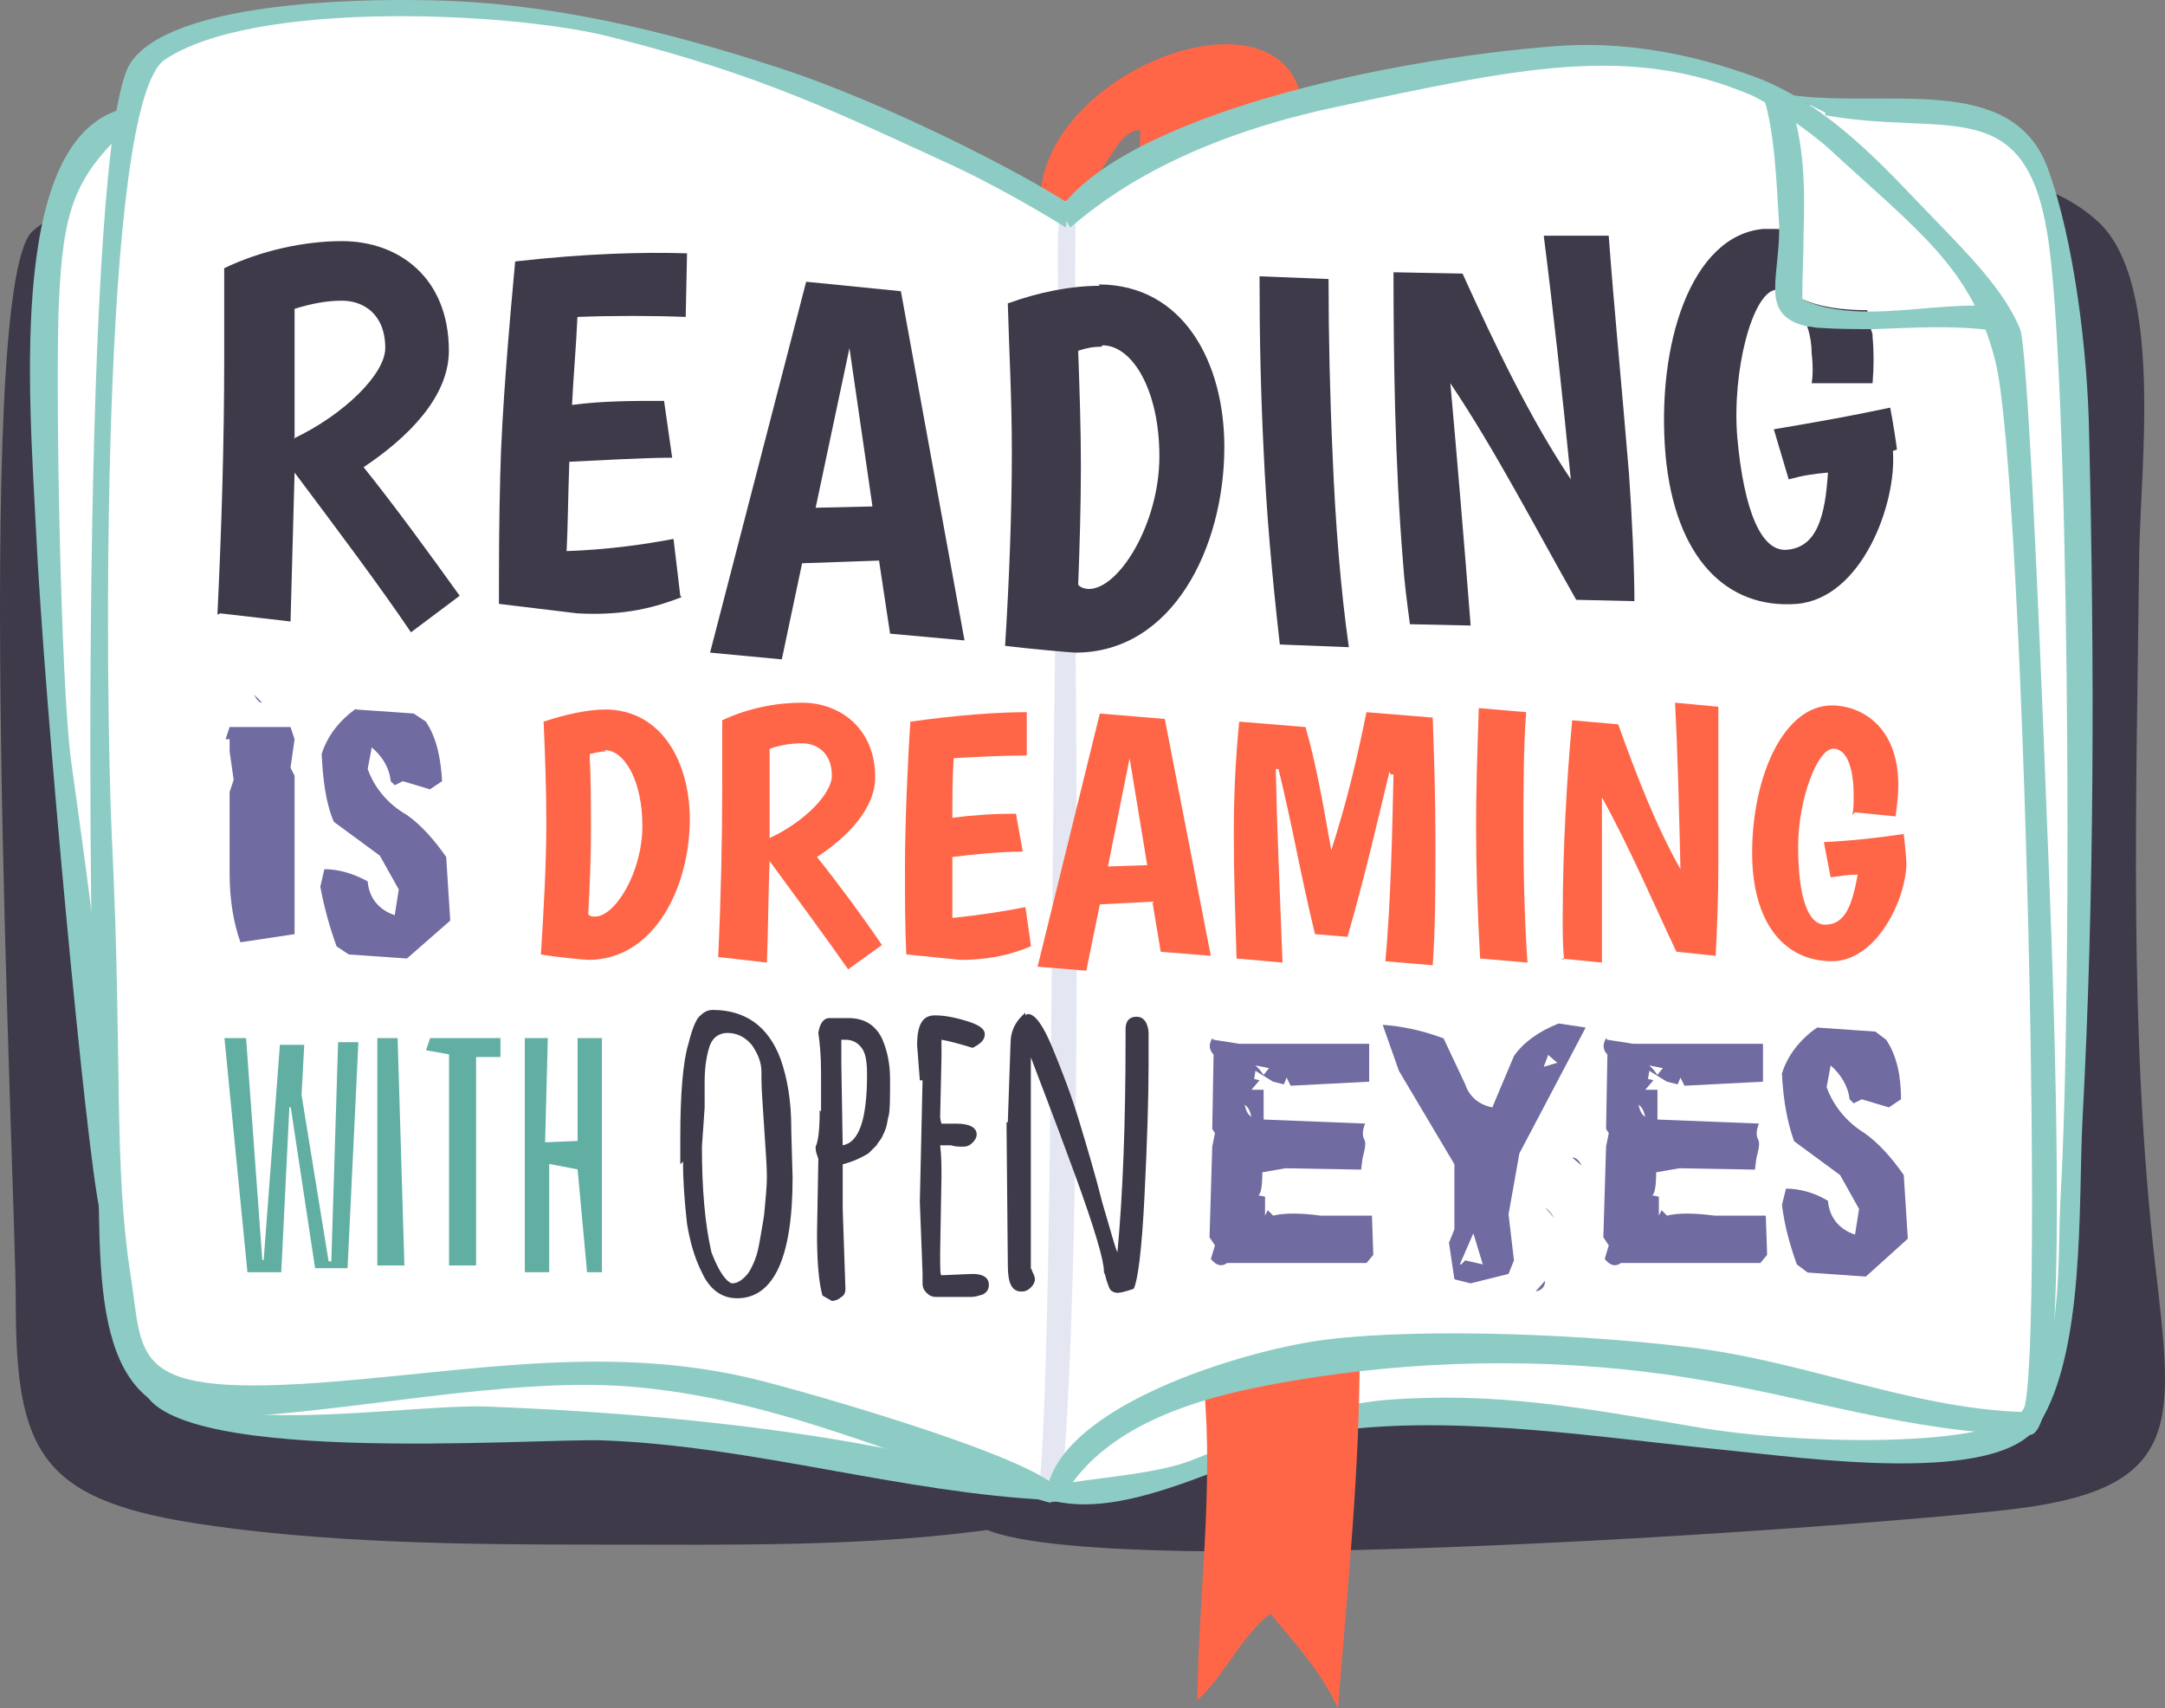 <?xml version="1.0" encoding="UTF-8" standalone="no"?>
<!-- Created with Inkscape (http://www.inkscape.org/) -->

<svg
   xmlns:dc="http://purl.org/dc/elements/1.1/"
   xmlns:cc="http://creativecommons.org/ns#"
   xmlns:rdf="http://www.w3.org/1999/02/22-rdf-syntax-ns#"
   xmlns:svg="http://www.w3.org/2000/svg"
   xmlns="http://www.w3.org/2000/svg"
   xmlns:sodipodi="http://sodipodi.sourceforge.net/DTD/sodipodi-0.dtd"
   xmlns:inkscape="http://www.inkscape.org/namespaces/inkscape"
   width="1400mm"
   height="1104.571mm"
   viewBox="0 0 1400 1104.571"
   version="1.1"
   id="svg9245"
   inkscape:version="0.92.3 (2405546, 2018-03-11)"
   sodipodi:docname="9505.svg">
  <rect x="0" y="0" width="1400" height="1104.571" fill="#808080" stroke="none"/>
  <defs
     id="defs9239" />
  <sodipodi:namedview
     id="base"
     pagecolor="#ffffff"
     bordercolor="#666666"
     borderopacity="1.0"
     inkscape:pageopacity="0.0"
     inkscape:pageshadow="2"
     inkscape:zoom="0.021875"
     inkscape:cx="11732.866"
     inkscape:cy="-2503.8757"
     inkscape:document-units="mm"
     inkscape:current-layer="layer1"
     showgrid="false"
     fit-margin-top="0"
     fit-margin-left="0"
     fit-margin-right="0"
     fit-margin-bottom="0"
     inkscape:window-width="1280"
     inkscape:window-height="657"
     inkscape:window-x="-8"
     inkscape:window-y="-8"
     inkscape:window-maximized="1" />
  <g
     inkscape:label="Layer 1"
     inkscape:groupmode="layer"
     id="layer1"
     transform="translate(1649.452,-213.803)">
    <path
       style="clip-rule:evenodd;fill:#ff6648;fill-rule:nonzero;stroke-width:0.875;image-rendering:optimizeQuality;shape-rendering:geometricPrecision;text-rendering:geometricPrecision"
       inkscape:connector-curvature="0"
       id="path2475"
       d="m -976.748,346.952 c -3.501,-86.641 159.279,-148.777 169.781,-64.762 -38.507,5.251 -71.763,10.502 -105.019,28.88 -0.861,-3.501 0,-9.627 0,-13.127 -13.127,0 -18.378,18.378 -28.88,29.755 -9.627,9.627 -12.252,14.878 -22.754,21.879 l -13.127,-3.501 z"
       class="fil12" />
    <path
       style="clip-rule:evenodd;fill:#3e3a49;fill-rule:nonzero;stroke-width:0.875;image-rendering:optimizeQuality;shape-rendering:geometricPrecision;text-rendering:geometricPrecision"
       inkscape:connector-curvature="0"
       id="path2477"
       d="m -1023.132,1191.476 c -1.757,53.385 603.858,7.876 680.872,-2.619 105.016,-14.003 98.015,-56.886 86.638,-155.779 -17.5,-151.4 -12.249,-303.678 -10.498,-461.207 0.861,-56.882 15.749,-175.029 -26.255,-214.411 -67.387,-63.012 -234.543,-26.255 -315.058,-23.629 -226.663,8.752 -448.954,22.754 -677.368,24.505 -71.763,0.861 -144.402,-0.861 -216.165,-6.126 -40.257,-3.501 -98.893,-15.753 -127.774,11.377 -39.382,38.507 -10.502,616.985 -10.502,692.246 0,95.393 15.753,126.898 114.646,142.651 84.016,13.127 175.907,14.002 260.798,14.002 85.762,0 176.779,1.757 259.92,-10.502 l -18.378,-8.752 z"
       class="fil9" />
    <path
       style="clip-rule:evenodd;fill:#ffffff;fill-rule:nonzero;stroke-width:0.875;image-rendering:optimizeQuality;shape-rendering:geometricPrecision;text-rendering:geometricPrecision"
       inkscape:connector-curvature="0"
       id="path2479"
       d="m -962.745,348.703 c -97.143,-64.762 -232.793,-110.27 -353.562,-127.774 -126.023,-17.503 -258.173,3.501 -253.797,74.389 -84.891,7.001 -46.383,342.185 -30.631,472.584 11.377,99.768 7.876,363.188 91.017,358.813 81.39,26.255 291.425,4.376 407.822,34.131 70.888,10.502 121.647,28.88 192.536,10.502 75.264,-19.254 125.148,-47.259 210.035,-43.758 102.394,3.501 232.793,36.757 335.187,22.754 54.26,-23.629 50.759,-119.022 54.26,-192.532 4.376,-71.763 2.619,-138.275 5.251,-210.039 2.619,-80.515 8.752,-157.529 0,-230.164 -7.001,-58.636 -7.001,-135.65 -28.005,-189.91 -26.255,-66.512 -110.27,-30.631 -175.907,-52.51 -24.505,-14.878 -53.385,-24.505 -88.391,-25.38 -33.256,-1.757 -79.64,5.251 -109.395,10.502 -96.264,18.378 -171.528,25.38 -251.168,88.391 l -4.376,-0.861 z"
       class="fil0" />
    <path
       style="clip-rule:evenodd;fill:#e4e7f2;fill-rule:nonzero;stroke-width:0.875;image-rendering:optimizeQuality;shape-rendering:geometricPrecision;text-rendering:geometricPrecision"
       inkscape:connector-curvature="0"
       id="path2481"
       d="m -963.621,1183.6 c 11.377,-111.145 11.377,-351.811 9.627,-565.351 -0.861,-95.389 0,-271.297 0,-271.297 -19.254,-21.879 -7.876,64.762 -10.502,147.027 -6.126,222.288 -3.501,589.852 -13.127,684.369 z"
       class="fil13" />
    <path
       style="clip-rule:evenodd;fill:#8dccc4;fill-rule:nonzero;stroke-width:0.875;image-rendering:optimizeQuality;shape-rendering:geometricPrecision;text-rendering:geometricPrecision"
       inkscape:connector-curvature="0"
       id="path2483"
       d="m -957.495,346.077 c -31.506,-21.004 -120.772,-66.512 -188.16,-88.391 -75.26,-24.505 -150.524,-42.883 -230.164,-43.758 -47.259,-0.861 -162.78,1.757 -189.035,40.257 -32.381,46.384 -28.005,587.23 -21.879,698.375 4.376,71.763 -10.502,178.529 75.264,177.654 79.64,-0.861 192.536,-28.005 276.551,-19.254 96.264,9.627 170.653,48.134 264.295,74.389 44.633,-13.127 -141.776,-67.387 -186.409,-78.764 -89.263,-22.754 -173.279,-8.752 -260.795,-0.861 -149.653,14.003 -138.275,-10.502 -147.027,-66.512 -11.377,-71.76 -5.251,-140.898 -12.252,-283.549 -4.376,-91.892 -7.876,-474.334 34.131,-503.214 58.636,-39.382 226.667,-30.631 287.928,-14.878 98.015,24.505 148.774,49.884 221.412,83.14 22.754,10.502 52.51,27.13 73.514,40.257 l 0.861,-14.003 z"
       class="fil11" />
    <path
       style="clip-rule:evenodd;fill:#8dccc4;fill-rule:nonzero;stroke-width:0.875;image-rendering:optimizeQuality;shape-rendering:geometricPrecision;text-rendering:geometricPrecision"
       inkscape:connector-curvature="0"
       id="path2485"
       d="m -469.158,288.317 c 77.889,14.003 128.649,-14.878 143.526,76.139 14.003,81.39 16.628,478.71 8.752,621.361 -2.619,48.13 2.619,98.89 -25.38,140.898 -18.378,22.754 -140.901,21.879 -210.914,9.627 -72.638,-12.252 -128.649,-22.754 -198.658,-17.503 -45.508,3.501 -86.641,23.629 -127.774,39.382 -36.757,14.003 -112.896,11.377 -91.017,25.38 56.885,15.753 134.775,-38.507 191.66,-45.508 77.886,-8.752 164.527,5.251 244.167,13.127 53.385,5.251 178.533,23.629 203.913,-16.628 29.755,-47.259 25.38,-141.773 28.005,-195.158 7.876,-146.152 7.876,-297.555 4.376,-444.579 -0.861,-52.51 -9.627,-126.023 -27.13,-173.282 -23.629,-61.261 -104.144,-37.632 -166.281,-46.384 l 22.754,11.377 z"
       class="fil11" />
    <path
       style="clip-rule:evenodd;fill:#8dccc4;fill-rule:nonzero;stroke-width:0.875;image-rendering:optimizeQuality;shape-rendering:geometricPrecision;text-rendering:geometricPrecision"
       inkscape:connector-curvature="0"
       id="path2487"
       d="m -981.999,1173.973 c -105.019,-33.256 -238.044,-46.383 -352.687,-50.759 -54.26,-1.757 -181.159,21.879 -223.166,-16.628 2.619,56.886 256.422,36.757 298.43,38.507 96.264,3.501 194.282,34.131 288.8,38.507 l -10.502,-9.627 z"
       class="fil11" />
    <path
       style="clip-rule:evenodd;fill:#8dccc4;fill-rule:nonzero;stroke-width:0.875;image-rendering:optimizeQuality;shape-rendering:geometricPrecision;text-rendering:geometricPrecision"
       inkscape:connector-curvature="0"
       id="path2489"
       d="m -1564.853,283.066 c -80.515,13.127 -65.637,185.534 -61.261,274.797 5.251,109.395 32.381,399.949 41.133,438.456 0.861,0 3.501,1.757 3.501,1.757 14.003,-49.009 -14.878,-239.794 -21.879,-291.429 -7.001,-49.884 -10.502,-250.293 -7.876,-300.177 2.619,-52.51 8.752,-76.139 40.257,-105.895 l 6.126,-16.628 z"
       class="fil11" />
    <path
       style="clip-rule:evenodd;fill:#ff6648;fill-rule:nonzero;stroke-width:0.875;image-rendering:optimizeQuality;shape-rendering:geometricPrecision;text-rendering:geometricPrecision"
       inkscape:connector-curvature="0"
       id="path2491"
       d="m -870.854,1110.961 c 6.126,65.637 -3.501,134.775 -4.376,202.162 18.378,-16.628 28.005,-41.133 47.259,-56.01 16.628,20.129 32.381,36.757 43.758,61.261 6.126,-77.889 14.003,-154.028 14.003,-229.292 l -101.519,22.754 z"
       class="fil12" />
    <path
       style="clip-rule:evenodd;fill:#8dccc4;fill-rule:nonzero;stroke-width:0.875;image-rendering:optimizeQuality;shape-rendering:geometricPrecision;text-rendering:geometricPrecision"
       inkscape:connector-curvature="0"
       id="path2493"
       d="m -964.496,349.578 c 42.883,-60.386 207.413,-97.143 320.306,-105.895 43.758,-3.501 87.516,4.376 130.399,20.129 48.134,18.378 84.015,59.511 112.021,88.391 25.38,26.255 48.134,49.009 58.636,74.389 4.376,11.377 11.377,161.901 17.503,322.056 7.876,189.91 12.252,392.944 -11.377,392.944 -79.64,-1.757 -141.776,-24.505 -219.666,-36.757 -80.515,-13.127 -164.53,-12.252 -240.666,-0.861 -57.761,8.752 -135.65,23.629 -166.281,80.515 0,0 -9.627,0.861 -9.627,0 0.861,-57.761 118.147,-94.517 172.407,-103.269 54.26,-8.752 162.777,-6.126 242.416,3.501 75.264,8.752 143.526,39.382 216.165,42.008 15.753,3.501 1.757,-602.104 -16.628,-678.243 -14.878,-61.261 -50.759,-85.766 -108.52,-139.151 -9.627,-8.752 -37.632,-28.88 -49.884,-34.131 -78.765,-33.256 -149.653,-17.503 -268.671,7.876 -111.145,23.629 -158.404,67.387 -171.532,77.889 l -6.126,-11.377 z"
       class="fil11" />
    <path
       style="clip-rule:evenodd;fill:#3e3a49;fill-rule:nonzero;stroke-width:0.875;image-rendering:optimizeQuality;shape-rendering:geometricPrecision;text-rendering:geometricPrecision"
       inkscape:connector-curvature="0"
       id="path2495"
       d="m -1459.834,497.48 c 33.256,-15.753 59.511,-42.008 59.511,-58.636 0,-21.879 -14.002,-30.631 -28.005,-30.631 -9.627,0 -19.254,1.757 -30.631,5.251 0,28.005 0,56.01 0,83.14 z m -49.009,113.768 c 2.619,-55.135 4.376,-110.267 4.376,-165.402 0,-19.254 0,-39.382 0,-58.636 23.629,-11.377 51.635,-17.503 76.139,-17.503 36.757,0 69.138,23.629 69.138,70.888 0,29.755 -26.255,56.01 -55.135,75.264 21.004,26.255 42.008,55.132 62.136,83.137 l -31.506,23.629 c -20.129,-29.755 -46.383,-64.762 -75.264,-103.266 -0.861,30.627 -1.757,64.758 -2.619,96.264 l -45.508,-5.251 z"
       class="fil9" />
    <path
       style="clip-rule:evenodd;fill:#3e3a49;fill-rule:nonzero;stroke-width:0.875;image-rendering:optimizeQuality;shape-rendering:geometricPrecision;text-rendering:geometricPrecision"
       inkscape:connector-curvature="0"
       id="path2497"
       d="m -1208.666,599.871 c -15.749,6.126 -35.878,12.252 -67.384,10.502 l -50.759,-6.126 c 0,-26.255 0,-52.51 0.861,-84.012 0.861,-39.382 6.126,-99.768 9.627,-137.4 46.383,-5.251 83.14,-6.126 111.142,-5.251 l -0.861,41.133 c -21.876,-0.861 -47.255,-0.861 -70.009,0 -0.861,19.254 -2.619,38.507 -3.501,56.885 20.129,-2.619 38.507,-2.619 59.508,-2.619 l 5.251,36.757 c -19.25,0 -47.255,1.757 -66.509,2.619 -0.861,23.629 -0.861,40.254 -1.757,57.757 26.255,-0.861 50.759,-4.376 69.134,-7.876 l 4.376,36.757 z"
       class="fil9" />
    <path
       style="clip-rule:evenodd;fill:#3e3a49;fill-rule:nonzero;stroke-width:0.875;image-rendering:optimizeQuality;shape-rendering:geometricPrecision;text-rendering:geometricPrecision"
       inkscape:connector-curvature="0"
       id="path2499"
       d="m -1122.9,542.113 37.632,-0.861 -14.878,-102.394 -21.879,103.269 z m 42.008,34.128 -49.884,1.757 -13.127,62.136 -46.384,-4.376 62.136,-239.791 61.261,6.126 41.133,225.788 -48.134,-4.376 -7.001,-46.384 z"
       class="fil9" />
    <path
       style="clip-rule:evenodd;fill:#3e3a49;fill-rule:nonzero;stroke-width:0.875;image-rendering:optimizeQuality;shape-rendering:geometricPrecision;text-rendering:geometricPrecision"
       inkscape:connector-curvature="0"
       id="path2501"
       d="m -937.366,437.969 c -5.251,0 -9.627,0.861 -14.878,2.619 0.861,24.505 1.757,49.884 1.757,74.389 0,26.255 -0.861,53.381 -1.757,77.011 1.757,1.757 4.376,2.619 7.001,2.619 19.254,0 45.508,-42.008 45.508,-85.762 0,-42.883 -17.503,-71.763 -36.757,-71.763 z m -1.757,-40.257 c 55.135,0 81.39,50.759 81.39,105.019 0,64.758 -33.256,133.021 -96.268,133.021 -2.619,0 -31.506,-2.619 -45.508,-4.376 2.619,-41.133 4.376,-86.638 4.376,-125.145 0,-35.006 -1.757,-64.762 -2.619,-96.268 19.254,-7.001 40.257,-11.377 59.511,-11.377 z"
       class="fil9" />
    <path
       style="clip-rule:evenodd;fill:#3e3a49;fill-rule:nonzero;stroke-width:0.875;image-rendering:optimizeQuality;shape-rendering:geometricPrecision;text-rendering:geometricPrecision"
       inkscape:connector-curvature="0"
       id="path2503"
       d="m -790.339,395.086 c 0,35.006 0.861,74.389 2.619,112.896 1.757,43.755 5.251,87.513 10.502,124.269 l -44.633,-1.757 c -5.251,-46.384 -8.752,-86.638 -10.502,-126.02 -1.757,-35.882 -2.619,-70.888 -2.619,-112.021 l 44.633,1.757 z"
       class="fil9" />
    <path
       style="clip-rule:evenodd;fill:#3e3a49;fill-rule:nonzero;stroke-width:0.875;image-rendering:optimizeQuality;shape-rendering:geometricPrecision;text-rendering:geometricPrecision"
       inkscape:connector-curvature="0"
       id="path2505"
       d="m -737.832,616.499 c -1.757,-13.127 -3.501,-26.255 -4.372,-39.382 -5.251,-63.883 -6.126,-132.146 -6.126,-187.281 l 44.63,0.861 c 21.879,48.134 43.758,93.642 70.013,133.025 -5.251,-53.385 -11.377,-109.395 -17.503,-157.529 h 42.008 c 3.501,47.259 8.752,100.644 13.127,154.028 1.757,24.505 3.501,60.383 3.501,82.262 l -37.632,-0.861 c -25.38,-44.633 -52.51,-97.139 -81.39,-140.022 4.376,49.009 8.752,100.64 13.127,156.65 l -39.382,-0.861 z"
       class="fil9" />
    <path
       style="clip-rule:evenodd;fill:#3e3a49;fill-rule:nonzero;stroke-width:0.875;image-rendering:optimizeQuality;shape-rendering:geometricPrecision;text-rendering:geometricPrecision"
       inkscape:connector-curvature="0"
       id="path2507"
       d="m -422.774,504.481 c 0,-0.861 -2.619,-18.378 -4.376,-27.13 -24.505,5.251 -49.009,9.627 -75.264,14.003 l 9.627,32.381 c 9.627,-2.619 15.753,-3.501 25.38,-4.376 -1.757,28.005 -7.001,48.13 -26.255,49.881 -16.628,1.757 -28.005,-24.501 -32.381,-72.635 -3.501,-42.883 9.627,-92.767 24.505,-95.393 0,0 0,0 0.861,0 10.502,-0.861 16.628,10.502 20.129,24.505 1.757,5.251 2.619,11.377 2.619,16.628 0.861,7.001 0.861,14.003 0,19.254 h 39.382 c 0.861,-10.502 0.861,-21.004 0,-29.755 0,-1.757 0,-2.619 -0.861,-4.376 -0.861,-4.376 -1.757,-8.752 -2.619,-13.127 -15.753,0 -30.631,-1.757 -43.758,-7.876 0,-14.003 0.861,-28.005 0.861,-42.008 -5.251,-1.757 -10.502,-2.619 -15.753,-2.619 -2.619,0 -6.126,0 -8.752,0 -46.384,4.376 -69.138,74.389 -63.012,146.152 6.126,66.509 39.382,99.765 84.891,96.264 42.008,-3.501 64.762,-64.758 62.136,-98.89 z"
       class="fil9" />
    <path
       style="clip-rule:evenodd;fill:#706ba0;fill-rule:nonzero;stroke-width:0.875;image-rendering:optimizeQuality;shape-rendering:geometricPrecision;text-rendering:geometricPrecision"
       inkscape:connector-curvature="0"
       id="path2509"
       d="m -1479.962,668.133 c -1.757,0 -3.501,-1.757 -5.251,-5.251 z m -21.004,15.753 h 39.382 l 2.619,7.876 -2.619,18.378 2.619,5.251 v 102.394 l -35.006,5.251 c -4.376,-12.252 -7.001,-27.13 -7.001,-44.633 v -52.51 l 2.619,-7.876 -2.619,-18.378 v -7.876 h -2.619 z"
       class="fil15" />
    <path
       style="clip-rule:evenodd;fill:#706ba0;fill-rule:nonzero;stroke-width:0.875;image-rendering:optimizeQuality;shape-rendering:geometricPrecision;text-rendering:geometricPrecision"
       inkscape:connector-curvature="0"
       id="path2511"
       d="m -1419.576,672.509 37.632,2.619 7.877,5.251 c 7.001,10.502 9.627,23.629 10.502,38.507 l -7.876,5.251 -17.503,-5.251 -5.251,2.619 -2.619,-2.619 c -0.861,-8.752 -5.251,-15.753 -12.252,-21.879 l -2.619,14.003 c 4.376,12.252 13.127,22.754 25.38,29.755 8.752,6.126 17.503,15.753 25.38,27.13 l 2.619,41.133 -28.005,24.505 -37.632,-2.619 -7.877,-5.251 c -4.376,-12.252 -7.876,-24.505 -10.502,-38.507 l 2.619,-11.377 c 8.752,0 18.378,2.619 28.005,7.876 0.861,10.502 7.001,18.378 17.503,21.879 l 2.619,-16.628 -12.252,-21.879 -29.756,-21.879 c -5.251,-12.252 -7.001,-27.13 -7.876,-43.758 3.501,-11.377 11.377,-21.879 22.754,-29.755 z"
       class="fil15" />
    <path
       style="clip-rule:evenodd;fill:#ff6648;fill-rule:nonzero;stroke-width:0.875;image-rendering:optimizeQuality;shape-rendering:geometricPrecision;text-rendering:geometricPrecision"
       inkscape:connector-curvature="0"
       id="path2513"
       d="m -1257.671,699.639 c -3.501,0 -7.001,0.861 -10.502,1.757 0.861,16.628 0.861,34.131 0.861,50.759 0,18.378 -0.861,35.882 -1.757,52.51 0.861,1.757 2.619,1.757 4.376,1.757 13.127,0 30.631,-28.88 30.631,-58.636 0,-28.88 -11.377,-49.009 -24.505,-49.009 z m -0.861,-27.13 c 37.629,0 55.132,35.006 55.132,70.888 0,43.758 -22.751,91.017 -65.634,91.017 -1.757,0 -21.004,-1.757 -30.631,-3.501 1.757,-28.005 3.501,-58.636 3.501,-84.891 0,-23.629 -0.861,-44.633 -1.757,-65.637 13.127,-4.376 28.005,-7.876 40.257,-7.876 z"
       class="fil12" />
    <path
       style="clip-rule:evenodd;fill:#ff6648;fill-rule:nonzero;stroke-width:0.875;image-rendering:optimizeQuality;shape-rendering:geometricPrecision;text-rendering:geometricPrecision"
       inkscape:connector-curvature="0"
       id="path2515"
       d="m -1151.78,755.649 c 22.754,-10.502 40.258,-28.88 40.258,-40.257 0,-14.878 -9.627,-21.004 -19.254,-21.004 -6.126,0 -13.127,0.861 -21.004,3.501 0,18.378 0,38.507 0,56.885 z m -33.256,77.014 c 1.757,-37.632 2.619,-75.264 2.619,-112.896 0,-13.127 0,-27.13 0,-40.257 16.628,-7.876 35.007,-11.377 51.635,-11.377 24.505,0 47.259,16.628 47.259,48.134 0,20.129 -17.503,38.507 -37.632,51.635 14.003,17.503 28.88,37.632 42.008,56.885 l -21.879,15.753 c -14.003,-20.129 -31.506,-43.758 -50.759,-70.013 -0.861,21.004 -0.861,43.758 -1.757,65.637 l -30.631,-3.501 z"
       class="fil12" />
    <path
       style="clip-rule:evenodd;fill:#ff6648;fill-rule:nonzero;stroke-width:0.875;image-rendering:optimizeQuality;shape-rendering:geometricPrecision;text-rendering:geometricPrecision"
       inkscape:connector-curvature="0"
       id="path2517"
       d="m -982.874,825.662 c -10.502,4.376 -24.504,8.752 -45.508,8.752 l -35.007,-3.501 c -0.861,-17.503 -0.861,-35.882 -0.861,-56.885 0,-27.13 1.757,-68.263 3.501,-93.642 31.506,-4.376 56.886,-6.126 75.264,-6.126 v 28.005 c -14.878,0 -31.506,0.861 -47.259,1.757 -0.861,13.127 -0.861,26.255 -0.861,38.507 14.003,-1.757 26.255,-2.619 41.133,-2.619 l 4.376,24.505 c -13.127,0 -32.381,1.757 -45.508,3.501 0,15.753 0,27.13 0,39.382 17.503,-1.757 34.131,-4.376 47.259,-7.001 l 3.501,24.505 z"
       class="fil12" />
    <path
       style="clip-rule:evenodd;fill:#ff6648;fill-rule:nonzero;stroke-width:0.875;image-rendering:optimizeQuality;shape-rendering:geometricPrecision;text-rendering:geometricPrecision"
       inkscape:connector-curvature="0"
       id="path2519"
       d="m -932.99,774.028 25.38,-0.861 -11.377,-69.138 z m 28.88,22.754 -34.131,1.757 -8.752,42.883 -31.506,-2.619 40.257,-163.655 42.008,3.501 29.755,153.153 -32.381,-2.619 -5.251,-31.506 z"
       class="fil12" />
    <path
       style="clip-rule:evenodd;fill:#ff6648;fill-rule:nonzero;stroke-width:0.875;image-rendering:optimizeQuality;shape-rendering:geometricPrecision;text-rendering:geometricPrecision"
       inkscape:connector-curvature="0"
       id="path2521"
       d="m -750.956,712.766 c -7.876,32.381 -14.878,63.887 -27.13,106.77 l -21.004,-1.757 c -9.627,-39.382 -14.003,-67.387 -23.629,-106.77 h -1.757 c 0.861,41.133 2.619,78.765 4.376,125.148 l -29.755,-2.619 c -0.861,-29.755 -1.757,-54.26 -1.757,-79.64 0,-23.629 0.861,-47.259 3.501,-73.514 l 42.883,3.501 c 7.001,24.505 11.377,49.884 16.628,79.64 9.627,-29.755 16.628,-58.636 22.754,-89.266 l 42.879,3.501 c 0.861,26.255 1.757,50.759 1.757,80.515 0,26.255 0,54.26 -1.757,79.64 l -30.627,-2.619 c 3.501,-38.507 4.376,-81.39 5.251,-120.772 h -1.757 z"
       class="fil12" />
    <path
       style="clip-rule:evenodd;fill:#ff6648;fill-rule:nonzero;stroke-width:0.875;image-rendering:optimizeQuality;shape-rendering:geometricPrecision;text-rendering:geometricPrecision"
       inkscape:connector-curvature="0"
       id="path2523"
       d="m -662.569,674.259 c -1.757,23.629 -1.757,50.759 -1.757,77.014 0,29.755 0.861,59.511 2.619,84.891 l -30.631,-2.619 c -1.757,-31.506 -2.619,-59.511 -2.619,-85.766 0,-24.505 0.861,-48.134 1.757,-76.139 z"
       class="fil12" />
    <path
       style="clip-rule:evenodd;fill:#ff6648;fill-rule:nonzero;stroke-width:0.875;image-rendering:optimizeQuality;shape-rendering:geometricPrecision;text-rendering:geometricPrecision"
       inkscape:connector-curvature="0"
       id="path2525"
       d="m -638.064,834.414 c -0.861,-9.627 -0.861,-18.378 -0.861,-27.13 0,-43.758 2.619,-90.142 6.126,-127.774 l 29.755,2.619 c 12.252,34.131 24.505,65.637 40.257,93.642 -0.861,-36.757 -1.757,-75.264 -3.501,-107.645 l 28.005,2.619 c 0,32.381 0,68.263 0,105.019 0,16.628 -0.861,41.133 -1.757,56.01 l -25.38,-2.619 c -14.878,-31.506 -30.631,-68.263 -48.134,-99.768 0,33.256 0,69.138 0,106.77 l -26.255,-2.619 z"
       class="fil12" />
    <path
       style="clip-rule:evenodd;fill:#ff6648;fill-rule:nonzero;stroke-width:0.875;image-rendering:optimizeQuality;shape-rendering:geometricPrecision;text-rendering:geometricPrecision"
       inkscape:connector-curvature="0"
       id="path2527"
       d="m -451.655,740.771 c 0.861,-3.501 0.861,-7.876 0.861,-13.127 0,-14.878 -3.501,-29.755 -13.127,-29.755 -10.502,0 -22.754,33.256 -22.754,63.012 0,32.381 6.126,50.759 17.503,50.759 13.127,0 17.503,-13.127 21.004,-32.381 -6.126,0 -10.502,0.861 -17.503,1.757 l -4.376,-22.754 c 17.503,-0.861 34.131,-2.619 51.635,-5.251 0.861,6.126 1.757,18.378 1.757,18.378 0,23.629 -19.254,63.887 -48.134,63.887 -30.631,0 -51.635,-24.505 -51.635,-70.013 0,-49.009 20.129,-95.393 51.635,-95.393 17.503,0 42.883,12.252 42.883,51.635 0,6.126 -0.861,13.127 -1.757,20.129 l -26.255,-2.619 z"
       class="fil12" />
    <polygon
       transform="matrix(0.875,0,0,0.875,-10584.201,-144.01)"
       style="clip-rule:evenodd;fill:#61afa3;fill-rule:nonzero;image-rendering:optimizeQuality;shape-rendering:geometricPrecision;text-rendering:geometricPrecision"
       id="polygon2529"
       points="10434,1218 10454,1341 10456,1341 10461,1179 10476,1179 10468,1346 10444,1346 10426,1227 10425,1227 10419,1349 10394,1349 10377,1176 10393,1176 10405,1340 10406,1340 10418,1181 10436,1181 "
       class="fil14" />
    <polygon
       transform="matrix(0.875,0,0,0.875,-10584.201,-144.01)"
       style="clip-rule:evenodd;fill:#61afa3;fill-rule:nonzero;image-rendering:optimizeQuality;shape-rendering:geometricPrecision;text-rendering:geometricPrecision"
       id="polygon2531"
       points="10505,1176 10510,1344 10490,1344 10490,1176 "
       class="fil14" />
    <polygon
       transform="matrix(0.875,0,0,0.875,-10584.201,-144.01)"
       style="clip-rule:evenodd;fill:#61afa3;fill-rule:nonzero;image-rendering:optimizeQuality;shape-rendering:geometricPrecision;text-rendering:geometricPrecision"
       id="polygon2533"
       points="10543,1344 10543,1188 10526,1185 10529,1176 10581,1176 10581,1190 10563,1190 10563,1344 "
       class="fil14" />
    <polygon
       transform="matrix(0.875,0,0,0.875,-10584.201,-144.01)"
       style="clip-rule:evenodd;fill:#61afa3;fill-rule:nonzero;image-rendering:optimizeQuality;shape-rendering:geometricPrecision;text-rendering:geometricPrecision"
       id="polygon2535"
       points="10645,1349 10638,1273 10617,1269 10617,1349 10599,1349 10599,1176 10616,1176 10614,1253 10638,1252 10638,1176 10656,1176 10656,1349 "
       class="fil14" />
    <path
       style="clip-rule:evenodd;fill:#3e3a49;fill-rule:nonzero;stroke-width:0.875;image-rendering:optimizeQuality;shape-rendering:geometricPrecision;text-rendering:geometricPrecision"
       inkscape:connector-curvature="0"
       id="path2537"
       d="m -1193.788,929.806 -1.757,25.38 c 0,26.255 1.757,49.009 6.126,68.263 4.376,11.374 8.752,18.375 13.127,20.125 3.501,0 6.126,-1.757 8.752,-4.376 2.619,-2.619 4.376,-6.126 6.126,-10.498 1.757,-4.376 2.619,-8.752 3.501,-14.003 0.861,-5.251 1.757,-9.627 2.619,-15.753 0.861,-9.627 1.757,-17.503 1.757,-24.505 0,-7.001 -0.861,-17.503 -1.757,-31.506 -0.861,-14.003 -1.757,-24.505 -1.757,-31.506 v -4.376 c 0,-7.001 -2.619,-12.252 -6.126,-17.503 -4.376,-5.251 -9.627,-7.876 -15.753,-7.876 -6.126,0 -10.502,3.501 -12.252,10.502 -1.757,6.126 -2.619,13.127 -2.619,21.879 z m -15.753,36.757 V 956.061 c 0,-0.861 0,-1.757 0,-1.757 v -5.251 c 0,-28.005 1.757,-49.009 5.251,-60.386 2.619,-10.502 5.251,-16.628 7.876,-18.378 2.619,-2.619 5.251,-3.501 7.877,-3.501 21.004,0 35.882,10.502 43.758,31.506 4.376,12.252 7.001,27.13 7.001,44.633 v 1.757 l 0.861,30.631 c 0,51.635 -12.252,77.886 -35.882,77.886 -9.627,0 -17.503,-5.251 -22.754,-16.628 -5.251,-10.498 -7.877,-21 -9.627,-31.502 -1.757,-15.753 -2.619,-28.88 -2.619,-40.257 z"
       class="fil9" />
    <path
       style="clip-rule:evenodd;fill:#3e3a49;fill-rule:nonzero;stroke-width:0.875;image-rendering:optimizeQuality;shape-rendering:geometricPrecision;text-rendering:geometricPrecision"
       inkscape:connector-curvature="0"
       id="path2539"
       d="m -1105.397,901.801 0.861,52.51 v 0 c 10.502,-1.757 15.753,-16.628 15.753,-45.508 0,-8.752 -0.861,-14.003 -3.501,-17.503 -2.619,-3.501 -6.126,-5.251 -10.502,-5.251 0,0 -0.861,0 -2.619,0 z m -13.127,30.631 v -25.38 c 0,-11.377 -0.861,-19.254 -1.757,-25.38 0.861,-6.126 3.501,-9.627 7.001,-9.627 h 12.252 c 10.502,0 17.503,4.376 21.879,13.127 3.501,7.876 5.251,16.628 5.251,26.255 0,12.252 0,20.129 -0.861,23.629 -0.861,2.619 -0.861,5.251 -1.757,7.876 -0.861,2.619 -1.757,4.376 -2.619,6.126 -0.861,1.757 -2.619,3.501 -3.501,5.251 -1.757,1.757 -3.501,3.501 -5.251,5.251 -4.376,2.619 -9.627,5.251 -16.628,7.001 v 28.88 l 1.757,51.631 c 0,2.619 -0.861,4.376 -2.619,5.251 -1.757,1.757 -4.376,2.619 -6.126,2.619 l -6.126,-3.501 c -2.619,-9.627 -3.501,-23.626 -3.501,-40.254 l 0.861,-48.134 c -0.861,-2.619 -1.757,-4.376 -1.757,-7.001 v -0.861 c 1.757,-3.501 2.619,-11.377 2.619,-23.629 z"
       class="fil9" />
    <path
       style="clip-rule:evenodd;fill:#3e3a49;fill-rule:nonzero;stroke-width:0.875;image-rendering:optimizeQuality;shape-rendering:geometricPrecision;text-rendering:geometricPrecision"
       inkscape:connector-curvature="0"
       id="path2541"
       d="m -1054.638,912.303 -1.757,-22.754 c 0,-13.127 3.501,-19.254 11.377,-19.254 5.251,0 11.377,0.861 20.129,3.501 8.752,2.619 12.252,5.251 12.252,8.752 0,3.501 -2.619,6.126 -7.876,8.752 -8.752,-2.619 -14.878,-4.376 -20.129,-5.251 0,3.501 0,7.876 0,11.377 l -0.861,38.507 c 0,0 0,1.757 0.861,4.376 h 9.627 c 8.752,0 13.127,2.619 13.127,7.001 0,1.757 -0.861,3.501 -2.619,5.251 -1.757,1.757 -3.501,2.619 -6.126,2.619 -2.619,0 -5.251,0 -7.876,-0.861 h -7.001 c 0.861,7.001 0.861,14.003 0.861,20.129 l -0.861,49.009 c 0,10.498 0,14.874 0.861,14.874 l 20.129,-0.861 c 7.001,0 10.502,2.619 10.502,7.001 0,2.619 -0.861,4.376 -3.501,6.126 -2.619,0.861 -5.251,1.757 -7.877,1.757 h -22.754 c -2.619,0 -4.376,-0.861 -6.126,-2.619 -1.757,-1.757 -2.619,-3.501 -2.619,-6.126 v -7.001 l -1.757,-45.505 1.757,-78.765 z"
       class="fil9" />
    <path
       style="clip-rule:evenodd;fill:#3e3a49;fill-rule:nonzero;stroke-width:0.875;image-rendering:optimizeQuality;shape-rendering:geometricPrecision;text-rendering:geometricPrecision"
       inkscape:connector-curvature="0"
       id="path2543"
       d="m -997.752,939.433 1.757,-50.759 c 0,-8.752 3.501,-14.878 9.627,-20.129 v 1.757 c 0.861,-0.861 1.757,-0.861 1.757,-0.861 4.376,0 9.627,7.001 15.753,21.879 6.126,14.878 12.252,30.631 17.503,48.134 5.251,17.503 10.502,35.006 14.878,52.51 5.251,17.503 7.876,28.005 9.627,31.506 3.501,-37.632 5.251,-84.015 5.251,-137.4 v -7.001 c 0,-5.251 2.619,-7.876 7.001,-7.876 2.619,0 4.376,0.861 6.126,3.501 0.861,1.757 1.757,4.376 1.757,7.001 v 20.129 c 0,21.004 -0.861,49.884 -2.619,84.891 -1.757,35.882 -4.376,55.132 -7.001,60.383 -5.251,1.757 -8.752,2.619 -10.502,2.619 -1.757,0 -3.501,-0.861 -4.376,-1.757 -0.861,-0.861 -1.757,-3.501 -2.619,-6.126 -0.861,-2.619 -0.861,-4.376 -1.757,-5.251 v -0.861 c 0,-6.998 -6.126,-28.002 -19.254,-63.883 -13.127,-35.882 -22.754,-60.386 -28.005,-74.389 v 136.522 c 0,0 0.861,0.861 0.861,1.757 0.861,1.757 1.757,3.501 1.757,5.251 0,1.757 -0.861,3.501 -2.619,5.251 -1.757,1.757 -3.501,2.619 -6.126,2.619 -6.126,0 -8.752,-5.251 -8.752,-16.628 l -0.861,-92.764 z"
       class="fil9" />
    <path
       style="clip-rule:evenodd;fill:#706ba0;fill-rule:nonzero;stroke-width:0.875;image-rendering:optimizeQuality;shape-rendering:geometricPrecision;text-rendering:geometricPrecision"
       inkscape:connector-curvature="0"
       id="path2545"
       d="m -834.972,905.302 2.619,3.501 3.501,-4.376 -8.752,-1.757 z m -9.627,22.754 c 0.861,3.501 1.757,6.126 4.376,7.876 -0.861,-3.501 -1.757,-6.126 -4.376,-7.876 z m -20.129,-42.008 16.628,2.619 h 84.015 v 24.505 l -50.759,2.619 -2.619,-5.251 -1.757,4.376 -7.001,-1.757 -11.377,-7.001 -0.861,5.251 3.501,0.861 -5.251,6.126 h 7.876 v 19.254 l 65.637,2.619 c -1.757,4.376 -1.757,7.001 -0.861,9.627 1.757,2.619 0.861,6.126 -0.861,13.127 l -0.861,7.001 -49.009,-0.861 -14.878,2.619 c 0,8.752 -0.861,14.003 -2.619,14.878 l 4.376,0.861 v 12.252 l 1.757,-3.501 3.501,3.501 c 7.001,-1.757 17.503,-1.757 30.631,0 h 33.256 l 0.861,25.38 -4.376,5.247 h -90.142 c -3.501,2.619 -7.001,1.757 -10.502,-2.619 l 2.619,-8.752 -3.501,-5.251 1.757,-58.632 1.757,-8.752 -1.757,-2.619 0.861,-48.134 c -2.619,-2.619 -3.501,-6.126 -0.861,-10.502 z"
       class="fil15" />
    <path
       style="clip-rule:evenodd;fill:#706ba0;fill-rule:nonzero;stroke-width:0.875;image-rendering:optimizeQuality;shape-rendering:geometricPrecision;text-rendering:geometricPrecision"
       inkscape:connector-curvature="0"
       id="path2547"
       d="m -632.813,962.187 c 2.619,0 4.376,1.757 6.126,5.251 z m -17.503,32.381 c 2.619,1.757 4.376,4.376 6.126,7.001 z m 1.757,-98.018 -2.619,7.001 8.752,-2.619 -6.126,-5.251 z m -1.757,145.273 c 0,3.501 -1.757,6.126 -6.126,7.001 z m -54.26,-10.502 2.619,-2.619 11.377,2.619 -6.126,-20.125 -8.752,20.125 z m -50.756,-154.9 c 12.252,0.861 25.376,3.501 39.379,8.752 l 14.003,29.755 c 2.619,7.876 8.752,13.127 17.503,14.878 l 14.003,-33.256 c 6.126,-8.752 15.753,-15.753 28.88,-21.004 l 17.503,2.619 -42.883,81.39 -7.001,39.382 3.501,29.755 -3.501,8.748 -24.505,6.126 -10.502,-2.619 -3.501,-23.626 3.501,-8.752 v -42.008 l -35.878,-60.386 z"
       class="fil15" />
    <path
       style="clip-rule:evenodd;fill:#706ba0;fill-rule:nonzero;stroke-width:0.875;image-rendering:optimizeQuality;shape-rendering:geometricPrecision;text-rendering:geometricPrecision"
       inkscape:connector-curvature="0"
       id="path2549"
       d="m -580.303,905.302 2.619,3.501 3.501,-4.376 -8.752,-1.757 z m -9.627,22.754 c 0.861,3.501 1.757,6.126 4.376,7.876 -0.861,-3.501 -1.757,-6.126 -4.376,-7.876 z m -20.129,-42.008 16.628,2.619 h 84.016 v 24.505 l -50.759,2.619 -2.619,-5.251 -1.757,4.376 -7.001,-1.757 -11.377,-7.001 -0.861,5.251 3.501,0.861 -5.251,6.126 h 7.876 v 19.254 l 65.637,2.619 c -1.757,4.376 -1.757,7.001 -0.861,9.627 1.757,2.619 0.861,6.126 -0.861,13.127 l -0.861,7.001 -49.009,-0.861 -14.878,2.619 c 0,8.752 -0.861,14.003 -2.619,14.878 l 4.376,0.861 v 12.252 l 1.757,-3.501 3.501,3.501 c 7.001,-1.757 17.503,-1.757 30.631,0 h 33.256 l 0.861,25.38 -4.376,5.247 h -90.142 c -3.501,2.619 -7.001,1.757 -10.502,-2.619 l 2.619,-8.752 -3.501,-5.251 1.757,-58.632 1.757,-8.752 -1.757,-2.619 0.861,-48.134 c -2.619,-2.619 -3.501,-6.126 -0.861,-10.502 z"
       class="fil15" />
    <path
       style="clip-rule:evenodd;fill:#706ba0;fill-rule:nonzero;stroke-width:0.875;image-rendering:optimizeQuality;shape-rendering:geometricPrecision;text-rendering:geometricPrecision"
       inkscape:connector-curvature="0"
       id="path2551"
       d="m -474.409,878.172 37.632,2.619 7.001,5.251 c 7.001,10.502 9.627,23.629 9.627,38.507 l -7.876,5.251 -17.503,-5.251 -5.251,2.619 -2.619,-2.619 c -0.861,-7.876 -5.251,-15.753 -12.252,-21.879 l -2.619,14.003 c 4.376,12.252 13.127,22.754 24.505,29.755 8.752,6.126 17.503,15.753 25.38,27.13 l 2.619,41.133 -27.13,24.501 -37.632,-2.619 -7.001,-5.251 c -4.376,-12.249 -7.876,-24.501 -9.627,-38.504 l 2.619,-10.502 c 8.752,0 18.378,2.619 27.13,7.876 0.861,10.502 7.001,18.378 17.503,21.879 l 2.619,-16.628 -12.252,-21.879 -29.755,-21.879 c -4.376,-12.252 -7.001,-26.255 -7.876,-43.758 3.501,-11.377 11.377,-21.879 22.754,-29.755 z"
       class="fil15" />
    <path
       style="clip-rule:evenodd;fill:#8dccc4;fill-rule:nonzero;stroke-width:0.875;image-rendering:optimizeQuality;shape-rendering:geometricPrecision;text-rendering:geometricPrecision"
       inkscape:connector-curvature="0"
       id="path2553"
       d="m -360.638,427.467 c -26.255,-3.501 -51.635,-1.757 -77.014,-0.861 -11.377,0 -23.629,0 -35.882,-0.861 -2.619,0 -4.376,-0.861 -7.001,-0.861 -16.628,-3.501 -21.004,-12.252 -21.004,-24.505 0,-11.377 2.619,-24.505 2.619,-38.507 0,-0.861 0,-0.861 0,-1.757 -1.757,-27.13 -2.619,-63.012 -11.377,-87.516 l 17.503,4.376 c 10.502,29.755 10.502,58.636 9.627,88.391 0,14.003 -0.861,27.13 -0.861,42.008 13.127,6.126 28.005,7.876 43.758,7.876 25.38,0 53.385,-5.251 78.765,-3.501 1.757,3.501 1.757,13.127 0,17.503 z"
       class="fil11" />
  </g>
</svg>
